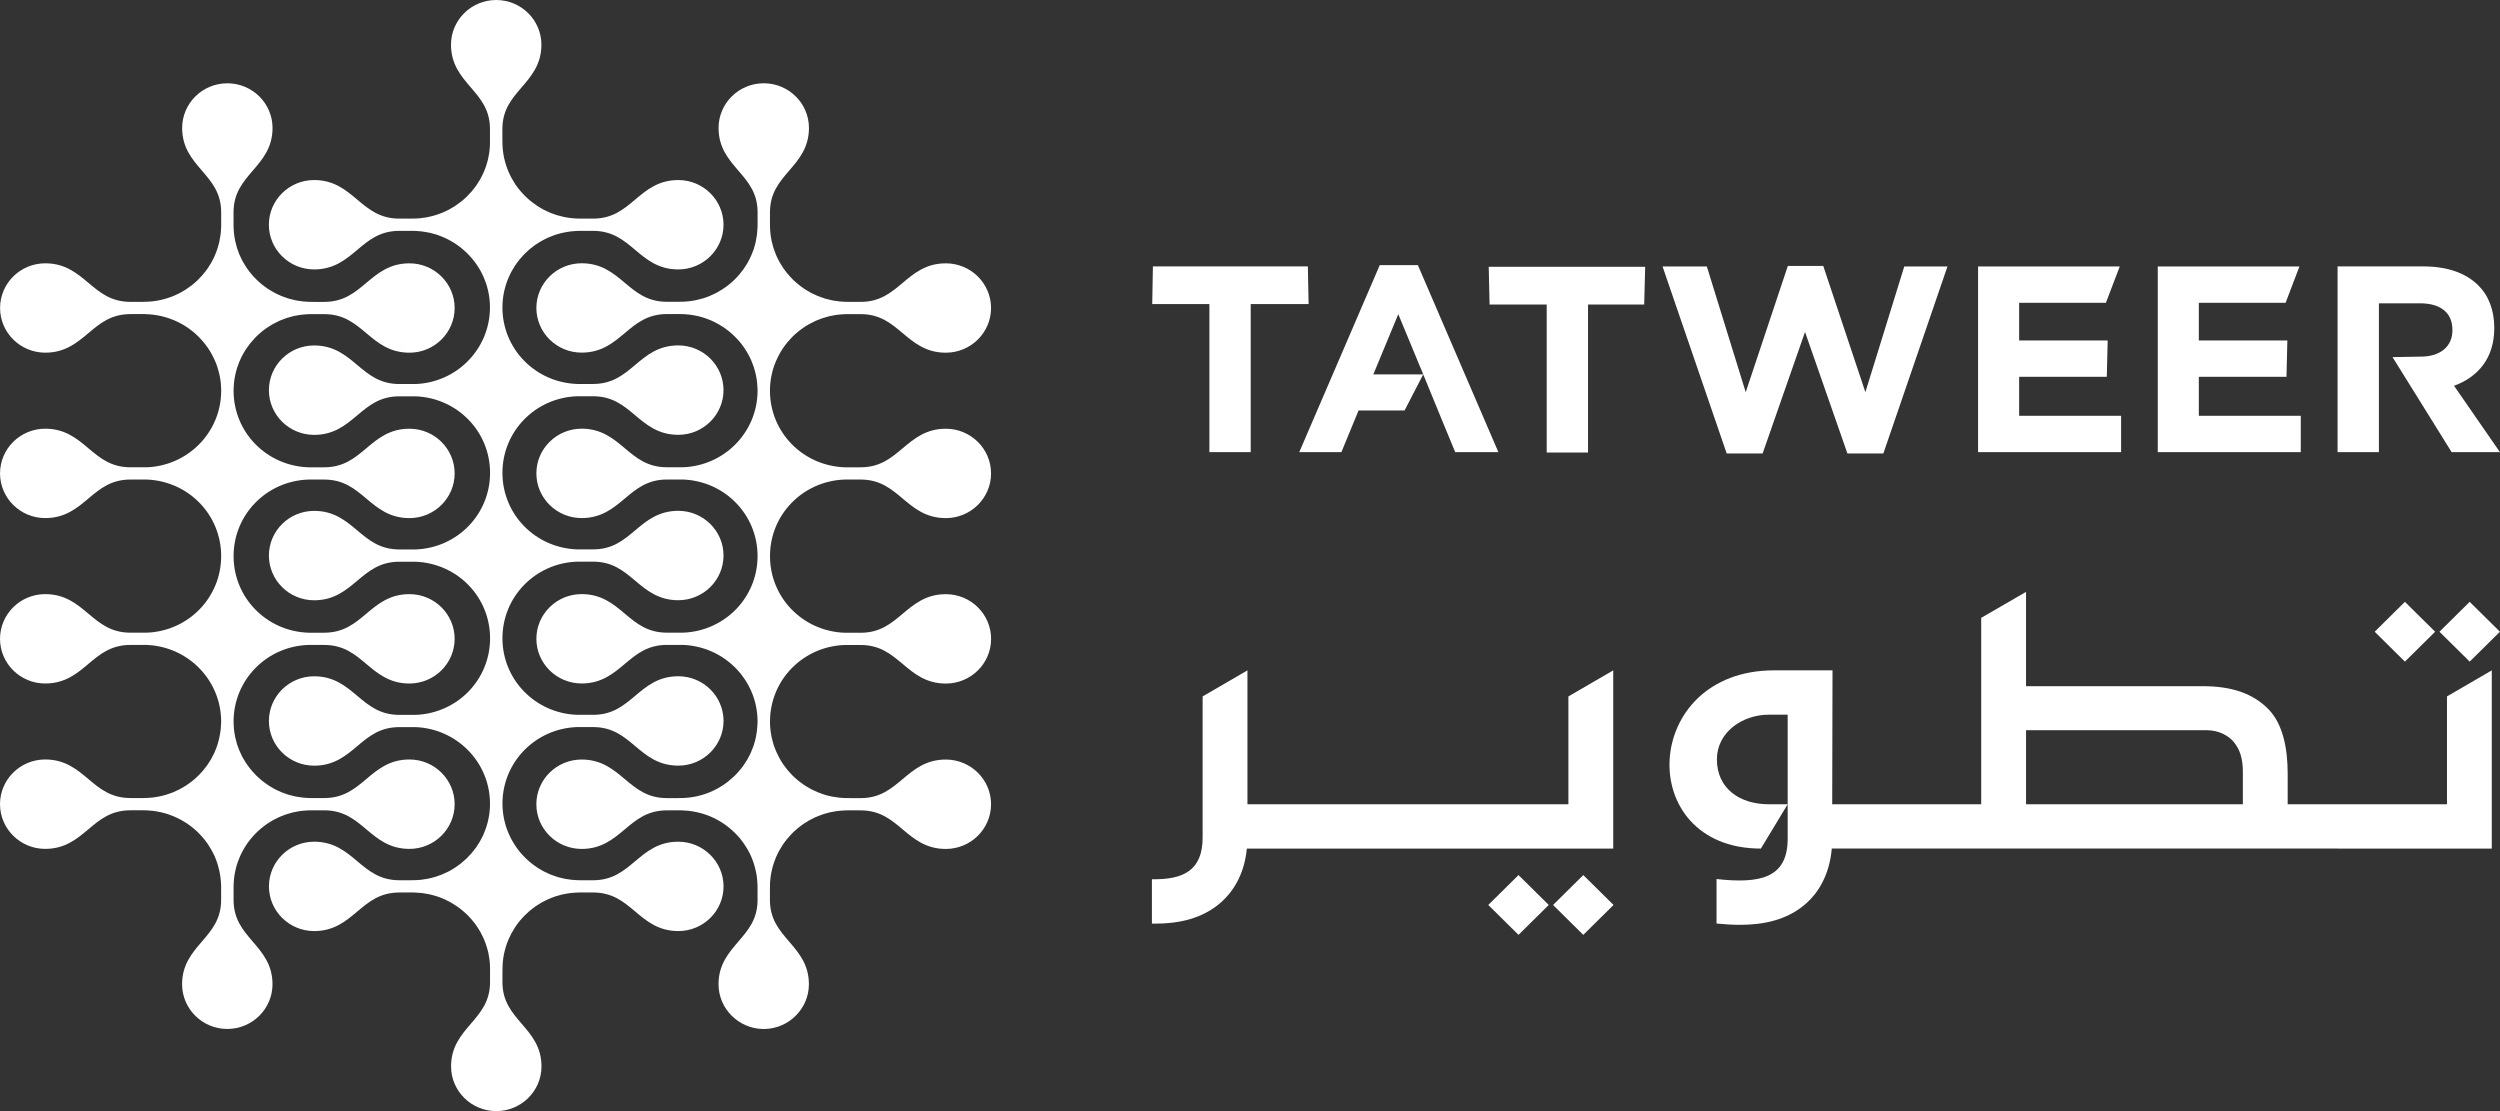 <svg width="180" height="80" viewBox="0 0 180 80" fill="none" xmlns="http://www.w3.org/2000/svg">
<rect x="0" y="0" width="180" height="80" fill="#333333" stroke="none"/>
<path d="M16.817 64.792V64.069H16.818V63.859C16.818 63.689 16.828 63.513 16.846 63.323L16.847 63.292C16.864 63.125 16.889 62.959 16.922 62.803L16.933 62.756C16.963 62.596 17.002 62.44 17.047 62.285L17.062 62.241C17.106 62.103 17.161 61.952 17.237 61.768L17.244 61.743C17.308 61.592 17.377 61.447 17.456 61.301L17.472 61.267C17.54 61.141 17.619 61.008 17.718 60.858L17.745 60.816C17.817 60.705 17.904 60.586 18.012 60.45L18.057 60.398C18.165 60.265 18.259 60.157 18.366 60.051L18.406 60.006C18.5 59.909 18.605 59.815 18.736 59.7L18.791 59.652C18.885 59.571 18.989 59.494 19.09 59.418L19.211 59.331C19.324 59.252 19.445 59.178 19.561 59.109L19.666 59.049C19.778 58.985 19.898 58.926 20.017 58.87L20.141 58.813C20.256 58.763 20.375 58.717 20.494 58.673L20.642 58.621C20.76 58.585 20.877 58.55 20.989 58.521L21.06 58.503C21.096 58.493 21.132 58.484 21.178 58.476C21.285 58.452 21.393 58.431 21.496 58.415L21.59 58.401C21.633 58.395 21.676 58.388 21.72 58.383C21.826 58.372 21.93 58.362 22.031 58.357L22.11 58.352C22.179 58.347 22.246 58.343 22.309 58.342H23.337C24.745 58.342 25.538 59.008 26.377 59.714C27.199 60.405 28.049 61.12 29.48 61.12C31.274 61.12 32.734 59.676 32.734 57.901C32.734 56.126 31.274 54.683 29.48 54.683C28.049 54.683 27.199 55.397 26.377 56.089C25.538 56.794 24.745 57.46 23.337 57.46H22.394C22.247 57.46 22.091 57.453 21.887 57.435L21.807 57.428C21.656 57.412 21.502 57.389 21.356 57.361L21.258 57.343C21.117 57.314 20.979 57.279 20.846 57.241L20.732 57.208C20.603 57.167 20.479 57.122 20.355 57.075L20.221 57.022C20.107 56.974 19.997 56.921 19.886 56.866C19.886 56.866 19.774 56.811 19.737 56.791C19.642 56.739 19.551 56.684 19.44 56.615C19.386 56.583 19.335 56.552 19.28 56.514C19.197 56.458 19.111 56.399 19.03 56.334L18.961 56.282C18.926 56.256 18.89 56.23 18.856 56.2C18.782 56.138 18.708 56.075 18.639 56.013L18.453 55.84C18.393 55.783 18.34 55.723 18.282 55.656C18.218 55.589 18.157 55.523 18.096 55.449C18.057 55.406 18.021 55.358 17.986 55.312L17.895 55.19C17.855 55.137 17.815 55.083 17.78 55.035C17.744 54.977 17.706 54.919 17.67 54.866L17.641 54.824C17.591 54.742 17.541 54.661 17.493 54.575C17.472 54.538 17.453 54.5 17.433 54.463L17.415 54.427C17.36 54.319 17.309 54.213 17.263 54.102L17.207 53.964C17.157 53.841 17.11 53.717 17.072 53.605L17.04 53.478C16.998 53.343 16.963 53.205 16.935 53.081L16.919 52.978C16.888 52.83 16.864 52.682 16.848 52.536L16.843 52.46C16.826 52.278 16.818 52.112 16.818 51.95C16.818 48.967 19.18 46.543 22.187 46.436H23.337C24.745 46.436 25.538 47.102 26.377 47.807C27.199 48.498 28.049 49.213 29.48 49.213C31.274 49.213 32.734 47.769 32.734 45.995C32.734 44.221 31.274 42.778 29.48 42.778C28.049 42.778 27.199 43.492 26.377 44.184C25.538 44.889 24.745 45.555 23.337 45.555H22.194C19.18 45.447 16.818 43.026 16.818 40.041C16.818 37.057 19.18 34.636 22.187 34.528H23.337C24.745 34.528 25.538 35.194 26.377 35.899C27.199 36.591 28.049 37.304 29.48 37.304C31.274 37.304 32.734 35.86 32.734 34.086C32.734 32.312 31.274 30.868 29.48 30.868C28.049 30.868 27.199 31.583 26.376 32.275C25.537 32.98 24.744 33.646 23.336 33.646H22.194C19.18 33.538 16.818 31.115 16.818 28.132C16.818 27.97 16.826 27.801 16.845 27.609L16.847 27.559C16.864 27.399 16.889 27.238 16.924 27.073L16.933 27.025C16.963 26.872 17.002 26.718 17.052 26.551L17.062 26.511C17.112 26.359 17.168 26.206 17.227 26.061L17.25 26.009C17.311 25.854 17.386 25.706 17.447 25.586L17.474 25.539C17.55 25.393 17.64 25.251 17.716 25.134L17.744 25.093C17.829 24.967 17.919 24.843 18.019 24.718L18.057 24.672C18.155 24.551 18.257 24.436 18.362 24.327L18.407 24.281C18.511 24.171 18.631 24.064 18.738 23.973L18.792 23.926C18.912 23.821 19.048 23.722 19.144 23.655L19.209 23.607C19.322 23.529 19.443 23.455 19.571 23.378L19.659 23.328C19.776 23.262 19.901 23.202 20.031 23.14L20.135 23.089C20.256 23.037 20.38 22.989 20.509 22.944L20.636 22.898C20.76 22.858 20.879 22.824 21.001 22.794L21.061 22.778C21.095 22.769 21.13 22.76 21.169 22.752C21.284 22.727 21.399 22.706 21.515 22.688C21.583 22.677 21.652 22.668 21.719 22.658C21.826 22.645 21.937 22.637 22.049 22.63C22.133 22.624 22.216 22.618 22.301 22.617H23.337C24.745 22.617 25.538 23.284 26.377 23.989C27.199 24.68 28.049 25.394 29.48 25.394C31.274 25.394 32.734 23.951 32.734 22.177C32.734 20.403 31.274 18.96 29.48 18.96C28.049 18.96 27.199 19.675 26.377 20.365C25.538 21.07 24.745 21.737 23.337 21.737H22.606V21.733H22.393C22.229 21.733 22.064 21.725 21.872 21.708L21.811 21.703C21.655 21.687 21.497 21.663 21.349 21.636L21.262 21.618C21.134 21.593 21.003 21.56 20.833 21.511L20.732 21.482C20.601 21.441 20.473 21.396 20.348 21.345L20.218 21.293C20.101 21.246 19.989 21.19 19.881 21.138L19.732 21.06C19.643 21.015 19.56 20.963 19.479 20.912L19.43 20.881C19.373 20.851 19.325 20.821 19.279 20.79C19.192 20.73 19.103 20.665 19.021 20.604L18.941 20.543C18.91 20.52 18.878 20.497 18.851 20.474C18.788 20.421 18.723 20.364 18.659 20.307L18.631 20.283C18.571 20.227 18.512 20.173 18.451 20.113C18.408 20.073 18.37 20.032 18.333 19.991L18.272 19.927C18.211 19.862 18.151 19.794 18.093 19.727C18.062 19.689 18.032 19.649 18.001 19.611L17.947 19.541C17.885 19.465 17.829 19.386 17.775 19.306C17.752 19.273 17.662 19.131 17.662 19.131C17.603 19.04 17.546 18.948 17.492 18.85C17.471 18.814 17.454 18.778 17.436 18.743L17.411 18.694C17.358 18.589 17.306 18.481 17.26 18.376L17.202 18.236C17.156 18.116 17.11 17.995 17.072 17.873L17.035 17.745C16.995 17.614 16.961 17.48 16.934 17.352L16.915 17.243C16.883 17.089 16.86 16.942 16.849 16.809L16.841 16.722C16.824 16.542 16.816 16.378 16.816 16.223L16.815 15.289C16.815 13.898 17.488 13.115 18.201 12.284C18.9 11.471 19.623 10.629 19.623 9.214C19.623 7.44 18.163 5.997 16.367 5.997C14.573 5.997 13.115 7.44 13.115 9.214C13.115 10.629 13.837 11.471 14.538 12.284C15.251 13.114 15.925 13.898 15.925 15.288V16.294L15.91 16.575L15.904 16.659C15.897 16.733 15.892 16.808 15.883 16.887C15.875 16.955 15.863 17.023 15.845 17.104C15.829 17.212 15.81 17.321 15.788 17.427C15.776 17.485 15.76 17.541 15.739 17.609L15.725 17.661C15.701 17.756 15.676 17.849 15.641 17.948C15.63 17.985 15.617 18.017 15.604 18.052L15.548 18.2C15.516 18.282 15.485 18.364 15.449 18.443L15.394 18.563L15.345 18.657C15.299 18.746 15.254 18.833 15.21 18.912L15.144 19.019C15.076 19.138 15 19.255 14.926 19.362L14.872 19.435L14.805 19.521C14.737 19.61 14.67 19.697 14.597 19.781L14.55 19.837C14.451 19.949 14.347 20.058 14.239 20.161L14.192 20.206C14.08 20.313 13.965 20.412 13.839 20.512L13.807 20.54C13.68 20.635 13.55 20.731 13.418 20.817L13.378 20.842C13.218 20.946 13.089 21.022 12.966 21.085L12.93 21.103C12.761 21.19 12.618 21.255 12.488 21.309L12.448 21.324C12.282 21.392 12.129 21.446 11.979 21.49L11.949 21.499C11.784 21.547 11.619 21.59 11.461 21.621L11.424 21.628C11.249 21.663 11.083 21.687 10.919 21.702L10.878 21.705C10.695 21.723 10.516 21.731 10.346 21.731L10.133 21.735H9.402C7.995 21.735 7.204 21.069 6.364 20.364C5.541 19.673 4.69 18.958 3.258 18.958C1.464 18.958 0.005 20.401 0.005 22.175C0.005 23.949 1.465 25.392 3.258 25.392C4.69 25.392 5.541 24.677 6.364 23.986C7.203 23.28 7.995 22.615 9.402 22.615H10.435C10.504 22.617 10.578 22.622 10.651 22.626L10.711 22.629C10.811 22.635 10.913 22.643 11.018 22.657C11.097 22.666 11.165 22.676 11.257 22.691C11.357 22.708 11.459 22.725 11.559 22.748C11.613 22.758 11.663 22.771 11.714 22.785L11.783 22.802C11.88 22.829 11.976 22.855 12.075 22.889C12.15 22.912 12.225 22.939 12.295 22.965C12.389 23 12.481 23.034 12.57 23.073C12.619 23.095 12.666 23.117 12.715 23.14L12.79 23.175C12.867 23.21 12.939 23.249 13.011 23.287L13.039 23.302L13.248 23.421L13.287 23.447C13.355 23.49 13.425 23.534 13.49 23.577C13.528 23.602 13.565 23.63 13.602 23.657L13.685 23.717C13.761 23.773 13.836 23.832 13.903 23.885L14.092 24.051C14.159 24.111 14.225 24.174 14.287 24.235C14.345 24.295 14.404 24.355 14.463 24.42L14.485 24.443C14.538 24.5 14.59 24.555 14.641 24.618C14.694 24.683 14.745 24.75 14.802 24.825C14.858 24.895 14.908 24.962 14.952 25.024C15.001 25.1 15.05 25.176 15.097 25.248C15.142 25.323 15.186 25.395 15.23 25.473C15.272 25.547 15.313 25.626 15.353 25.711C15.391 25.785 15.429 25.861 15.465 25.945C15.501 26.025 15.535 26.109 15.565 26.183L15.602 26.286C15.619 26.332 15.636 26.38 15.653 26.434C15.675 26.497 15.692 26.562 15.709 26.627L15.728 26.697C15.753 26.781 15.773 26.862 15.793 26.948C15.806 27 15.816 27.051 15.825 27.104C15.833 27.145 15.84 27.185 15.846 27.212C15.853 27.258 15.888 27.468 15.888 27.468C15.888 27.468 15.905 27.69 15.91 27.752L15.925 28.049V28.21C15.883 31.15 13.524 33.537 10.562 33.645H9.4C7.993 33.645 7.201 32.979 6.362 32.273C5.539 31.582 4.688 30.866 3.255 30.866C1.46 30.866 0.002 32.31 0.002 34.084C0.002 35.858 1.462 37.302 3.255 37.302C4.687 37.302 5.538 36.588 6.361 35.896C7.199 35.192 7.992 34.526 9.399 34.526H10.55C13.563 34.634 15.924 37.055 15.924 40.039C15.924 43.02 13.564 45.443 10.56 45.553H9.398C7.991 45.553 7.199 44.888 6.36 44.183C5.537 43.491 4.685 42.777 3.254 42.777C1.459 42.777 0.001 44.22 0.001 45.994C0.001 47.768 1.46 49.212 3.254 49.212C4.685 49.212 5.537 48.497 6.36 47.805C7.198 47.101 7.991 46.435 9.398 46.435H10.549C13.511 46.543 15.872 48.927 15.922 51.858V52.03L15.907 52.291L15.901 52.381C15.894 52.46 15.889 52.54 15.879 52.62C15.873 52.682 15.861 52.742 15.845 52.824C15.829 52.936 15.807 53.047 15.781 53.162C15.769 53.216 15.757 53.268 15.737 53.333C15.709 53.448 15.678 53.565 15.641 53.673L15.59 53.816L15.557 53.899C15.521 53.992 15.485 54.085 15.448 54.169L15.387 54.292C15.329 54.415 15.266 54.533 15.205 54.644L15.145 54.744C15.074 54.866 14.997 54.982 14.923 55.09L14.841 55.199C14.759 55.305 14.681 55.408 14.597 55.505L14.54 55.568C14.449 55.673 14.347 55.782 14.238 55.886L14.183 55.937C14.066 56.049 13.954 56.147 13.835 56.238L13.796 56.271C13.672 56.367 13.543 56.46 13.413 56.546L13.374 56.572C13.24 56.656 13.103 56.737 12.966 56.81L12.919 56.832C12.773 56.907 12.63 56.974 12.478 57.038L12.445 57.053C12.29 57.112 12.136 57.167 11.982 57.215L11.935 57.228C11.773 57.276 11.618 57.315 11.46 57.346L11.41 57.355C11.249 57.387 11.088 57.411 10.922 57.428L10.863 57.432C10.669 57.451 10.497 57.459 10.339 57.459H9.396C7.99 57.459 7.198 56.794 6.359 56.089C5.536 55.397 4.684 54.682 3.253 54.682C1.458 54.682 0 56.126 0 57.9C0 59.675 1.459 61.119 3.253 61.119C4.684 61.119 5.536 60.403 6.359 59.712C7.197 59.006 7.99 58.341 9.396 58.341H10.422C10.48 58.342 10.539 58.346 10.599 58.349L10.719 58.356C10.812 58.362 10.912 58.37 11.002 58.38C11.061 58.387 11.117 58.396 11.176 58.405L11.259 58.418L11.359 58.437C11.419 58.447 11.48 58.459 11.546 58.474C11.632 58.49 11.711 58.512 11.791 58.533L11.873 58.556C11.937 58.573 12 58.59 12.058 58.609C12.141 58.636 12.222 58.666 12.307 58.698C12.392 58.729 12.476 58.763 12.559 58.799C12.638 58.833 12.714 58.868 12.796 58.909C12.876 58.945 12.954 58.985 13.032 59.028C13.106 59.069 13.181 59.114 13.253 59.158L13.289 59.18C13.353 59.219 13.418 59.258 13.481 59.301C13.54 59.34 13.595 59.38 13.653 59.424L13.694 59.454C13.762 59.502 13.83 59.554 13.895 59.61C13.965 59.667 14.03 59.725 14.094 59.782L14.131 59.816C14.182 59.863 14.234 59.909 14.283 59.959C14.343 60.02 14.406 60.085 14.468 60.153C14.525 60.214 14.582 60.276 14.633 60.339C14.69 60.408 14.747 60.479 14.803 60.552C14.854 60.618 14.904 60.684 14.949 60.751C14.989 60.81 15.026 60.871 15.064 60.932L15.097 60.985C15.141 61.054 15.183 61.121 15.225 61.2C15.269 61.276 15.312 61.355 15.353 61.442C15.391 61.517 15.427 61.59 15.46 61.661C15.497 61.746 15.531 61.836 15.563 61.92L15.595 62.007C15.611 62.053 15.63 62.1 15.648 62.16C15.678 62.246 15.703 62.334 15.726 62.437C15.749 62.512 15.769 62.587 15.787 62.676C15.803 62.737 15.813 62.798 15.824 62.86L15.842 62.96C15.855 63.039 15.868 63.119 15.878 63.199C15.888 63.272 15.893 63.346 15.899 63.419L15.906 63.492L15.921 63.766V64.791C15.921 66.182 15.247 66.966 14.534 67.795C13.834 68.609 13.111 69.45 13.111 70.865C13.111 72.64 14.571 74.085 16.364 74.085C18.159 74.085 19.62 72.641 19.62 70.865C19.62 69.45 18.897 68.609 18.198 67.795C17.49 66.967 16.817 66.183 16.817 64.792Z" fill="white"/>
<path d="M60.809 34.527H61.957C63.362 34.527 64.154 35.192 64.993 35.897C65.816 36.589 66.667 37.304 68.1 37.304C69.895 37.304 71.356 35.861 71.356 34.087C71.356 32.312 69.895 30.869 68.1 30.869C66.667 30.869 65.817 31.584 64.993 32.276C64.154 32.981 63.362 33.646 61.957 33.646H60.814C57.799 33.538 55.437 31.116 55.437 28.132C55.437 27.933 55.445 27.766 55.46 27.617L55.468 27.561C55.483 27.381 55.514 27.21 55.538 27.08L55.551 27.029C55.583 26.862 55.623 26.701 55.668 26.555L55.683 26.513C55.724 26.378 55.775 26.234 55.849 26.051L55.862 26.018C55.921 25.879 55.99 25.734 56.078 25.567L56.088 25.546C56.163 25.407 56.248 25.267 56.341 25.125L56.359 25.097C56.45 24.959 56.546 24.83 56.646 24.706L56.667 24.676C56.765 24.556 56.868 24.442 56.985 24.321L57.019 24.284C57.119 24.181 57.231 24.077 57.352 23.975L57.409 23.927C57.528 23.824 57.642 23.737 57.763 23.655L57.829 23.607C57.945 23.524 58.066 23.45 58.185 23.38L58.279 23.327C58.395 23.26 58.519 23.2 58.647 23.14L58.754 23.088C58.874 23.036 58.999 22.99 59.119 22.945L59.264 22.896C59.378 22.857 59.498 22.825 59.616 22.794L59.69 22.775C59.721 22.767 59.752 22.759 59.786 22.752C59.902 22.727 60.017 22.706 60.128 22.688L60.337 22.657C60.444 22.644 60.552 22.637 60.667 22.629C60.751 22.623 60.837 22.617 60.921 22.616H61.957C63.362 22.616 64.154 23.282 64.993 23.987C65.816 24.678 66.667 25.394 68.1 25.394C69.895 25.394 71.356 23.951 71.356 22.177C71.356 20.403 69.895 18.96 68.1 18.96C66.667 18.96 65.817 19.675 64.994 20.366C64.156 21.07 63.364 21.736 61.958 21.736H61.223V21.733H61.01C60.85 21.733 60.681 21.724 60.494 21.707L60.433 21.702C60.276 21.686 60.12 21.662 59.97 21.635L59.881 21.618C59.752 21.592 59.615 21.557 59.455 21.51L59.354 21.483C59.224 21.442 59.099 21.396 58.971 21.345L58.842 21.294C58.725 21.247 58.613 21.194 58.505 21.139L58.356 21.062C58.279 21.022 58.204 20.976 58.129 20.931L57.902 20.791C57.816 20.731 57.728 20.668 57.647 20.607L57.608 20.577C57.564 20.543 57.52 20.508 57.47 20.466C57.41 20.42 57.353 20.369 57.293 20.317L57.189 20.222C57.151 20.188 57.112 20.154 57.075 20.115C57.024 20.066 56.978 20.014 56.932 19.964L56.883 19.911C56.827 19.852 56.77 19.793 56.717 19.724C56.687 19.689 56.566 19.533 56.566 19.533C56.508 19.456 56.449 19.38 56.394 19.301C56.363 19.257 56.337 19.211 56.309 19.167L56.291 19.138C56.228 19.04 56.169 18.943 56.119 18.857L56.039 18.693C55.978 18.586 55.927 18.473 55.884 18.372L55.832 18.241C55.783 18.117 55.734 17.99 55.694 17.867L55.664 17.761C55.624 17.62 55.586 17.478 55.556 17.35L55.541 17.253C55.507 17.09 55.484 16.941 55.47 16.791L55.463 16.731C55.447 16.575 55.44 16.407 55.44 16.221L55.438 16.011V15.287C55.438 13.896 56.111 13.113 56.823 12.283C57.523 11.469 58.245 10.627 58.245 9.212C58.245 7.438 56.784 5.995 54.99 5.995C53.196 5.995 51.736 7.438 51.736 9.212C51.736 10.628 52.46 11.469 53.159 12.283C53.873 13.112 54.547 13.896 54.547 15.286V16.298L54.544 16.335C54.54 16.409 54.537 16.481 54.528 16.568C54.524 16.674 54.516 16.782 54.502 16.89C54.494 16.953 54.484 17.015 54.468 17.095C54.455 17.206 54.432 17.323 54.409 17.429L54.367 17.595C54.336 17.717 54.302 17.833 54.266 17.944L54.215 18.083C54.168 18.206 54.121 18.328 54.067 18.445L54.013 18.56C53.956 18.684 53.891 18.806 53.832 18.914L53.775 19.004C53.699 19.128 53.623 19.251 53.545 19.363L53.495 19.43C53.406 19.551 53.316 19.668 53.22 19.778L53.17 19.832C53.063 19.958 52.961 20.065 52.853 20.164L52.816 20.199C52.702 20.308 52.582 20.41 52.457 20.511L52.43 20.534C52.316 20.622 52.181 20.724 52.028 20.818L52 20.838C51.872 20.922 51.733 21.004 51.589 21.081L51.553 21.099C51.418 21.169 51.27 21.238 51.107 21.306L51.073 21.32C50.913 21.385 50.756 21.441 50.601 21.486L50.57 21.495C50.399 21.544 50.238 21.585 50.085 21.617L50.041 21.624C49.875 21.657 49.706 21.682 49.541 21.698L49.502 21.701C49.312 21.719 49.138 21.727 48.969 21.727L48.757 21.73H48.024C46.617 21.73 45.823 21.064 44.983 20.36C44.16 19.669 43.309 18.955 41.878 18.955C40.082 18.955 38.619 20.398 38.619 22.172C38.619 23.946 40.081 25.389 41.878 25.389C43.309 25.389 44.159 24.674 44.983 23.984C45.823 23.279 46.616 22.612 48.024 22.612H49.055C49.127 22.613 49.197 22.619 49.267 22.622L49.33 22.625C49.433 22.631 49.533 22.639 49.636 22.653C49.717 22.663 49.798 22.674 49.876 22.687C49.975 22.704 50.074 22.722 50.178 22.744C50.24 22.755 50.301 22.771 50.358 22.787L50.403 22.798C50.501 22.825 50.596 22.851 50.697 22.884C50.754 22.902 50.809 22.922 50.864 22.942L50.924 22.964C51.013 22.998 51.102 23.032 51.182 23.065C51.182 23.065 51.366 23.15 51.407 23.17C51.492 23.211 51.58 23.256 51.655 23.295L51.704 23.324C51.757 23.355 51.812 23.387 51.874 23.427C51.932 23.459 51.986 23.494 52.041 23.531L52.111 23.576C52.166 23.611 52.215 23.648 52.267 23.686L52.307 23.717C52.38 23.771 52.455 23.828 52.524 23.883C52.586 23.934 52.648 23.988 52.716 24.052C52.783 24.109 52.844 24.167 52.912 24.236C52.964 24.284 53.007 24.332 53.052 24.381L53.087 24.42C53.148 24.482 53.206 24.544 53.259 24.609C53.293 24.65 53.326 24.693 53.359 24.736L53.465 24.875C53.502 24.923 53.538 24.971 53.572 25.022C53.623 25.097 53.672 25.172 53.718 25.248L53.777 25.344C53.801 25.384 53.827 25.424 53.849 25.465C53.883 25.524 53.914 25.585 53.947 25.648L53.977 25.705C54.011 25.783 54.047 25.86 54.081 25.928C54.117 26.015 54.151 26.104 54.19 26.208C54.221 26.278 54.247 26.349 54.271 26.423C54.301 26.513 54.327 26.605 54.351 26.704L54.361 26.737C54.379 26.801 54.397 26.866 54.41 26.934C54.432 27.033 54.452 27.133 54.468 27.22L54.484 27.33C54.491 27.375 54.498 27.42 54.503 27.468C54.515 27.566 54.524 27.663 54.527 27.768C54.527 27.768 54.541 27.973 54.545 28.038V28.216C54.496 31.151 52.136 33.536 49.18 33.643H48.024C46.617 33.643 45.823 32.977 44.983 32.272C44.16 31.58 43.309 30.865 41.878 30.865C40.082 30.865 38.619 32.309 38.619 34.083C38.619 35.857 40.081 37.301 41.878 37.301C43.309 37.301 44.159 36.587 44.983 35.896C45.823 35.191 46.616 34.525 48.024 34.525H49.172C52.186 34.633 54.545 37.054 54.545 40.038C54.545 43.02 52.185 45.442 49.18 45.552H48.024C46.617 45.552 45.823 44.886 44.983 44.181C44.16 43.489 43.309 42.775 41.878 42.775C40.082 42.775 38.619 44.218 38.619 45.992C38.619 47.766 40.081 49.21 41.878 49.21C43.309 49.21 44.159 48.495 44.983 47.803C45.823 47.098 46.616 46.433 48.024 46.433H49.171C52.135 46.541 54.495 48.924 54.544 51.856V52.027L54.542 52.062C54.538 52.138 54.535 52.211 54.525 52.299C54.521 52.404 54.513 52.511 54.499 52.621C54.492 52.686 54.481 52.747 54.466 52.827C54.453 52.94 54.43 53.052 54.406 53.16C54.399 53.196 54.365 53.329 54.365 53.329C54.334 53.448 54.3 53.566 54.263 53.677L54.212 53.816C54.166 53.94 54.118 54.059 54.064 54.178L54.013 54.291C53.952 54.416 53.891 54.536 53.828 54.648L53.773 54.74C53.697 54.864 53.622 54.982 53.539 55.098L53.493 55.165C53.405 55.282 53.316 55.398 53.214 55.512L53.166 55.569C53.069 55.682 52.965 55.791 52.858 55.89L52.809 55.936C52.677 56.059 52.566 56.154 52.453 56.242L52.419 56.272C52.283 56.379 52.159 56.468 52.024 56.553L52 56.57C51.87 56.654 51.729 56.737 51.598 56.809L51.546 56.832C51.398 56.912 51.247 56.981 51.106 57.039L51.066 57.054C50.916 57.117 50.758 57.172 50.602 57.219L50.566 57.229C50.423 57.273 50.263 57.313 50.089 57.35L50.041 57.358C49.879 57.39 49.715 57.414 49.541 57.432L49.5 57.435C49.325 57.452 49.151 57.461 48.967 57.461L48.755 57.464H48.022C46.615 57.464 45.821 56.797 44.981 56.092C44.158 55.401 43.307 54.686 41.876 54.686C40.08 54.686 38.617 56.13 38.617 57.904C38.617 59.679 40.079 61.123 41.876 61.123C43.307 61.123 44.157 60.408 44.981 59.717C45.821 59.012 46.614 58.345 48.022 58.345H49.045C49.103 58.346 49.163 58.35 49.221 58.354L49.341 58.36C49.44 58.367 49.536 58.375 49.627 58.384C49.691 58.392 49.755 58.402 49.82 58.412L49.881 58.421L49.967 58.437C50.033 58.448 50.098 58.461 50.168 58.476C50.245 58.492 50.315 58.51 50.411 58.536L50.47 58.551C50.541 58.571 50.612 58.59 50.685 58.614C50.759 58.639 50.835 58.665 50.92 58.695L50.983 58.721C51.049 58.746 51.118 58.773 51.183 58.8L51.406 58.9C51.406 58.9 51.607 59.003 51.654 59.029C51.712 59.061 51.871 59.156 51.871 59.156C51.871 59.156 52.041 59.262 52.106 59.305C52.17 59.347 52.229 59.392 52.312 59.454C52.382 59.505 52.453 59.557 52.518 59.612C52.579 59.663 52.639 59.716 52.716 59.784C52.781 59.842 52.843 59.899 52.91 59.966C52.961 60.013 53.006 60.064 53.052 60.113C53.052 60.113 53.226 60.303 53.257 60.338C53.313 60.408 53.369 60.48 53.427 60.557C53.478 60.621 53.525 60.684 53.572 60.755C53.624 60.829 53.673 60.904 53.718 60.983L53.778 61.08C53.802 61.119 53.827 61.158 53.848 61.194C53.878 61.247 53.906 61.302 53.934 61.358L53.976 61.435C54.01 61.514 54.047 61.591 54.08 61.659C54.101 61.709 54.189 61.932 54.189 61.932C54.218 62.004 54.245 62.081 54.269 62.153C54.299 62.244 54.324 62.336 54.349 62.433L54.359 62.471C54.377 62.536 54.395 62.598 54.408 62.666C54.43 62.764 54.45 62.864 54.466 62.953L54.482 63.057C54.489 63.103 54.495 63.15 54.502 63.2C54.514 63.296 54.522 63.395 54.526 63.499C54.526 63.499 54.541 63.708 54.544 63.768V64.793C54.544 66.184 53.87 66.968 53.157 67.798C52.458 68.611 51.734 69.452 51.734 70.868C51.734 72.618 53.173 74.062 54.944 74.088H55.032H55.033C56.802 74.063 58.241 72.618 58.241 70.868C58.241 69.452 57.519 68.611 56.82 67.798C56.108 66.968 55.434 66.184 55.434 64.793V64.07H55.436V63.86C55.436 63.664 55.444 63.492 55.459 63.347L55.467 63.291C55.479 63.148 55.502 62.992 55.538 62.81L55.551 62.759C55.583 62.591 55.623 62.431 55.67 62.283L55.683 62.243C55.724 62.109 55.777 61.961 55.851 61.777L55.861 61.748C55.914 61.625 55.986 61.465 56.07 61.31L56.09 61.273C56.166 61.132 56.251 60.995 56.333 60.865L56.36 60.825C56.452 60.687 56.544 60.563 56.637 60.447L56.677 60.4C56.76 60.296 56.856 60.188 56.982 60.057L57.026 60.01C57.129 59.904 57.238 59.804 57.353 59.708L57.414 59.654C57.522 59.562 57.633 59.475 57.752 59.392L57.834 59.334C57.946 59.256 58.063 59.184 58.18 59.115L58.283 59.054C58.395 58.99 58.513 58.931 58.632 58.876L58.764 58.816C58.874 58.767 58.99 58.723 59.117 58.679C59.168 58.659 59.218 58.64 59.266 58.624C59.374 58.589 59.49 58.556 59.606 58.526L59.644 58.517C59.695 58.504 59.745 58.492 59.795 58.48C59.901 58.456 60.008 58.436 60.114 58.422L60.15 58.416C60.213 58.405 60.274 58.394 60.341 58.388C60.441 58.376 60.545 58.367 60.651 58.361L60.719 58.357C60.789 58.353 60.86 58.347 60.929 58.346H61.957C63.362 58.346 64.154 59.012 64.993 59.717C65.816 60.408 66.667 61.124 68.1 61.124C69.895 61.124 71.356 59.68 71.356 57.905C71.356 56.13 69.895 54.687 68.1 54.687C66.667 54.687 65.817 55.403 64.993 56.094C64.154 56.798 63.362 57.465 61.957 57.465H61.222V57.462H61.009C60.835 57.462 60.662 57.453 60.493 57.437L60.434 57.432C60.287 57.417 60.139 57.395 59.965 57.364L59.881 57.348C59.735 57.32 59.593 57.283 59.45 57.242L59.355 57.216C59.226 57.174 59.095 57.127 58.964 57.074L58.846 57.029C58.725 56.978 58.61 56.921 58.496 56.867L58.36 56.798C58.256 56.743 58.156 56.682 58.055 56.619L58.029 56.602C57.987 56.577 57.947 56.551 57.901 56.52C57.811 56.461 57.725 56.4 57.639 56.334C57.581 56.291 57.528 56.249 57.474 56.206C57.434 56.173 57.254 56.017 57.254 56.017L57.186 55.955C57.148 55.919 57.109 55.885 57.074 55.849C57.031 55.806 56.99 55.762 56.95 55.717L56.896 55.657C56.833 55.592 56.774 55.528 56.717 55.457C56.677 55.409 56.637 55.357 56.598 55.305L56.577 55.277C56.515 55.198 56.453 55.118 56.394 55.033C56.375 55.005 56.289 54.872 56.289 54.872L56.255 54.815C56.207 54.738 56.16 54.661 56.122 54.592L56.039 54.426C55.979 54.317 55.929 54.211 55.884 54.105L55.811 53.923C55.77 53.815 55.728 53.705 55.694 53.604L55.664 53.491C55.624 53.351 55.586 53.211 55.556 53.082L55.541 52.983C55.507 52.821 55.484 52.672 55.47 52.523L55.463 52.463C55.447 52.308 55.44 52.141 55.44 51.954C55.44 48.969 57.803 46.547 60.812 46.439H61.961C63.366 46.439 64.158 47.105 64.996 47.809C65.819 48.5 66.67 49.216 68.103 49.216C69.899 49.216 71.359 47.772 71.359 45.998C71.359 44.224 69.899 42.781 68.103 42.781C66.67 42.781 65.82 43.497 64.996 44.188C64.158 44.892 63.366 45.559 61.961 45.559H60.817C57.802 45.45 55.44 43.029 55.44 40.044C55.437 37.056 57.8 34.635 60.809 34.527Z" fill="white"/>
<path d="M48.837 60.603C47.404 60.603 46.554 61.317 45.731 62.009C44.892 62.713 44.1 63.379 42.694 63.379H41.964V63.377H41.751C41.586 63.377 41.416 63.369 41.223 63.35L41.17 63.348C41.011 63.33 40.856 63.306 40.709 63.279L40.619 63.261C40.477 63.231 40.331 63.195 40.196 63.159L40.087 63.125C39.957 63.086 39.831 63.039 39.711 62.993L39.58 62.939C39.465 62.891 39.35 62.837 39.242 62.785L39.093 62.707C38.993 62.653 38.892 62.592 38.797 62.534C38.743 62.501 38.688 62.466 38.636 62.431C38.549 62.373 38.466 62.314 38.374 62.243C38.319 62.201 38.263 62.157 38.209 62.114C38.136 62.054 38.065 61.993 38 61.933L37.94 61.877C37.898 61.838 37.856 61.8 37.812 61.756C37.753 61.699 37.696 61.639 37.643 61.581L37.601 61.534C37.55 61.477 37.5 61.422 37.447 61.36C37.404 61.306 37.359 61.251 37.32 61.199L37.272 61.136C37.224 61.074 37.176 61.011 37.133 60.942C37.099 60.892 37.064 60.837 37.029 60.781C36.967 60.687 36.911 60.591 36.856 60.49L36.779 60.346C36.723 60.236 36.669 60.126 36.623 60.013L36.569 59.878C36.517 59.76 36.476 59.638 36.432 59.509L36.402 59.406C36.362 59.266 36.323 59.122 36.294 58.987L36.279 58.898C36.254 58.765 36.225 58.606 36.209 58.436L36.204 58.38C36.189 58.188 36.177 58.028 36.177 57.863C36.177 54.88 38.538 52.458 41.545 52.349H42.697C44.104 52.349 44.896 53.014 45.734 53.719C46.557 54.411 47.408 55.126 48.84 55.126C50.634 55.126 52.095 53.682 52.095 51.908C52.095 50.133 50.634 48.69 48.84 48.69C47.407 48.69 46.557 49.406 45.734 50.097C44.896 50.803 44.104 51.468 42.697 51.468H41.553C38.538 51.36 36.176 48.937 36.176 45.955C36.176 42.97 38.537 40.547 41.544 40.439H42.696C44.103 40.439 44.895 41.105 45.733 41.81C46.556 42.501 47.407 43.216 48.839 43.216C50.633 43.216 52.094 41.772 52.094 39.997C52.094 38.223 50.633 36.779 48.839 36.779C47.406 36.779 46.556 37.495 45.733 38.186C44.895 38.891 44.103 39.556 42.696 39.556H41.551C38.537 39.45 36.175 37.029 36.175 34.043C36.175 31.06 38.536 28.638 41.543 28.53H42.695C44.102 28.53 44.893 29.195 45.732 29.9C46.555 30.592 47.406 31.307 48.838 31.307C50.632 31.307 52.093 29.863 52.093 28.089C52.093 26.314 50.632 24.869 48.838 24.869C47.405 24.869 46.555 25.584 45.732 26.276C44.893 26.981 44.102 27.646 42.695 27.646H41.55C38.536 27.539 36.174 25.116 36.174 22.133C36.174 21.959 36.187 21.783 36.199 21.62L36.207 21.565C36.221 21.41 36.244 21.248 36.279 21.073L36.289 21.032C36.319 20.884 36.359 20.728 36.413 20.547L36.421 20.519C36.47 20.361 36.526 20.206 36.594 20.046L36.602 20.018C36.66 19.882 36.728 19.739 36.803 19.593L36.831 19.548C36.909 19.406 36.988 19.269 37.066 19.148L37.106 19.094C37.181 18.977 37.271 18.855 37.387 18.711L37.41 18.677C37.509 18.56 37.611 18.445 37.719 18.335L37.765 18.285C37.87 18.179 37.978 18.078 38.084 17.985L38.152 17.929C38.262 17.836 38.376 17.75 38.488 17.669L38.572 17.61C38.685 17.53 38.801 17.459 38.92 17.389L39.022 17.33C39.14 17.266 39.256 17.207 39.37 17.152L39.505 17.093C39.617 17.041 39.735 16.998 39.849 16.956C39.903 16.938 39.952 16.919 40.007 16.898C40.107 16.867 40.209 16.838 40.31 16.811L40.337 16.804C40.371 16.796 40.499 16.765 40.533 16.757C40.641 16.732 40.751 16.713 40.869 16.695C40.935 16.683 41.009 16.672 41.078 16.664C41.181 16.652 41.285 16.644 41.389 16.637L41.479 16.632C41.544 16.628 41.609 16.624 41.669 16.622H42.695C44.102 16.622 44.893 17.288 45.732 17.992C46.555 18.684 47.406 19.399 48.838 19.399C50.632 19.399 52.093 17.955 52.093 16.181C52.093 14.406 50.632 12.963 48.838 12.963C47.405 12.963 46.555 13.679 45.732 14.371C44.893 15.076 44.102 15.741 42.695 15.741H41.965V15.739H41.752C41.573 15.739 41.403 15.73 41.224 15.713L41.17 15.71C41.016 15.693 40.864 15.67 40.698 15.637L40.625 15.625C40.48 15.595 40.332 15.559 40.192 15.517L40.091 15.488C39.96 15.447 39.831 15.402 39.702 15.351L39.582 15.304C39.466 15.255 39.349 15.199 39.234 15.141L39.1 15.075C39.017 15.028 38.937 14.98 38.855 14.931L38.797 14.896L38.733 14.855C38.702 14.836 38.671 14.816 38.636 14.792C38.547 14.734 38.464 14.671 38.364 14.595C38.312 14.556 38.261 14.518 38.209 14.476C38.132 14.415 38.06 14.351 37.994 14.293L37.938 14.24C37.896 14.201 37.856 14.164 37.813 14.12C37.763 14.072 37.716 14.022 37.669 13.972L37.633 13.934C37.572 13.869 37.512 13.802 37.452 13.729C37.406 13.676 37.365 13.622 37.312 13.555L37.269 13.498C37.221 13.436 37.173 13.373 37.134 13.316C37.098 13.259 37.061 13.2 37.025 13.144C36.965 13.051 36.909 12.955 36.854 12.853L36.774 12.707C36.717 12.597 36.664 12.487 36.617 12.378L36.563 12.247C36.513 12.122 36.471 12 36.43 11.871L36.397 11.764C36.358 11.627 36.32 11.487 36.29 11.35L36.274 11.262C36.247 11.118 36.221 10.962 36.205 10.803L36.2 10.743C36.185 10.553 36.173 10.394 36.173 10.228L36.171 10.018V9.293C36.171 7.902 36.845 7.118 37.558 6.289C38.258 5.475 38.981 4.635 38.981 3.218C38.981 1.444 37.521 0 35.727 0C33.931 0 32.472 1.443 32.472 3.218C32.472 4.634 33.195 5.474 33.893 6.288C34.605 7.117 35.278 7.901 35.278 9.292V10.319C35.278 10.402 35.274 10.487 35.269 10.566C35.269 10.566 35.246 10.82 35.239 10.891C35.229 10.96 35.22 11.029 35.209 11.097C35.19 11.209 35.171 11.323 35.14 11.455L35.095 11.63C35.065 11.738 35.036 11.845 34.998 11.951L34.947 12.097C34.902 12.219 34.856 12.337 34.807 12.448L34.748 12.572C34.69 12.692 34.63 12.812 34.57 12.917L34.503 13.023C34.433 13.143 34.36 13.258 34.281 13.369L34.222 13.449C34.138 13.567 34.046 13.679 33.96 13.782L33.901 13.846C33.804 13.958 33.701 14.067 33.6 14.166L33.547 14.215C33.432 14.325 33.306 14.43 33.203 14.512L33.156 14.548C33.03 14.646 32.904 14.736 32.772 14.827L32.74 14.849C32.598 14.938 32.458 15.02 32.322 15.091L32.284 15.111C32.142 15.185 31.994 15.255 31.847 15.314L31.805 15.33C31.653 15.392 31.495 15.448 31.342 15.494L31.3 15.506C31.162 15.549 31.007 15.588 30.813 15.627L30.78 15.635C30.618 15.666 30.448 15.692 30.285 15.71L30.236 15.713C30.063 15.73 29.889 15.739 29.701 15.739L29.488 15.741H28.758C27.351 15.741 26.559 15.075 25.719 14.37C24.896 13.678 24.046 12.963 22.615 12.963C20.82 12.963 19.359 14.407 19.359 16.181C19.359 17.955 20.82 19.399 22.615 19.399C24.046 19.399 24.896 18.685 25.719 17.993C26.558 17.288 27.351 16.622 28.758 16.622H29.78C29.85 16.624 29.92 16.628 29.991 16.632L30.075 16.637C30.173 16.645 30.269 16.652 30.364 16.662C30.452 16.672 30.534 16.685 30.625 16.702C30.716 16.715 30.809 16.732 30.903 16.752C30.986 16.77 31.068 16.792 31.155 16.815C31.243 16.838 31.334 16.863 31.419 16.889C31.503 16.917 31.58 16.945 31.662 16.976C31.748 17.007 31.835 17.041 31.919 17.078C31.979 17.103 32.035 17.13 32.092 17.157L32.145 17.182C32.23 17.224 32.311 17.266 32.392 17.309C32.465 17.349 32.538 17.392 32.611 17.436C32.688 17.483 32.763 17.53 32.842 17.584C32.911 17.628 32.979 17.677 33.062 17.741C33.126 17.789 33.19 17.837 33.258 17.895C33.324 17.947 33.387 18.002 33.469 18.077C33.526 18.129 33.586 18.182 33.641 18.239C33.703 18.3 33.764 18.364 33.823 18.429C33.88 18.49 33.938 18.552 33.994 18.624C34.045 18.683 34.093 18.744 34.141 18.806L34.157 18.826L34.308 19.033C34.358 19.106 34.407 19.184 34.455 19.261L34.583 19.469L34.709 19.713C34.725 19.748 34.742 19.784 34.76 19.82C34.779 19.86 34.799 19.9 34.817 19.941C34.854 20.026 34.888 20.112 34.923 20.21C34.954 20.284 34.979 20.359 35.007 20.441C35.031 20.507 35.05 20.573 35.068 20.641L35.087 20.71C35.108 20.79 35.128 20.865 35.147 20.946C35.162 21.014 35.174 21.082 35.186 21.149L35.202 21.238C35.216 21.316 35.227 21.394 35.237 21.475C35.246 21.555 35.252 21.636 35.261 21.719L35.266 21.774C35.272 21.865 35.276 21.954 35.276 22.046V22.225C35.229 25.161 32.871 27.543 29.916 27.65H28.76C27.353 27.65 26.561 26.984 25.721 26.279C24.898 25.587 24.048 24.873 22.617 24.873C20.822 24.873 19.361 26.317 19.361 28.093C19.361 29.868 20.822 31.311 22.617 31.311C24.048 31.311 24.898 30.596 25.721 29.905C26.56 29.199 27.353 28.534 28.76 28.534H29.909C32.924 28.642 35.285 31.064 35.285 34.047C35.285 37.031 32.925 39.453 29.919 39.561H28.76C27.353 39.561 26.561 38.894 25.721 38.189C24.898 37.498 24.048 36.783 22.617 36.783C20.822 36.783 19.361 38.226 19.361 40.001C19.361 41.776 20.822 43.22 22.617 43.22C24.048 43.22 24.898 42.505 25.721 41.814C26.56 41.109 27.353 40.444 28.76 40.444H29.909C32.925 40.552 35.286 42.974 35.286 45.959C35.286 48.941 32.926 51.363 29.92 51.471H28.76C27.353 51.471 26.561 50.805 25.721 50.1C24.898 49.408 24.048 48.693 22.617 48.693C20.822 48.693 19.361 50.137 19.361 51.911C19.361 53.685 20.822 55.129 22.617 55.129C24.048 55.129 24.898 54.415 25.721 53.723C26.56 53.018 27.353 52.352 28.76 52.352H29.909C32.874 52.46 35.232 54.845 35.279 57.776V57.958C35.279 58.044 35.275 58.128 35.27 58.206C35.27 58.206 35.248 58.456 35.24 58.531C35.23 58.602 35.221 58.668 35.21 58.735C35.191 58.85 35.172 58.962 35.147 59.068C35.131 59.128 35.115 59.188 35.103 59.243C35.071 59.359 35.04 59.473 34.99 59.608C34.978 59.653 34.962 59.696 34.947 59.736C34.902 59.858 34.856 59.977 34.808 60.088L34.749 60.211C34.691 60.33 34.631 60.448 34.567 60.561L34.505 60.66C34.435 60.779 34.361 60.896 34.283 61.007L34.225 61.086C34.14 61.203 34.048 61.316 33.961 61.42L33.903 61.484C33.805 61.597 33.702 61.705 33.605 61.802L33.547 61.853C33.437 61.956 33.321 62.056 33.205 62.15L33.154 62.19C33.032 62.286 32.908 62.375 32.784 62.458L32.733 62.489C32.59 62.583 32.457 62.661 32.324 62.73L32.288 62.75C32.12 62.835 31.98 62.899 31.845 62.954L31.808 62.969C31.652 63.031 31.496 63.086 31.355 63.13L31.302 63.144C31.164 63.188 31.011 63.226 30.818 63.265L30.785 63.272C30.615 63.305 30.446 63.329 30.293 63.348L30.243 63.35C30.053 63.368 29.876 63.376 29.705 63.376L29.492 63.378H28.762C27.355 63.378 26.563 62.713 25.723 62.008C24.901 61.316 24.05 60.602 22.619 60.602C20.824 60.602 19.364 62.045 19.364 63.819C19.364 65.594 20.824 67.037 22.619 67.037C24.05 67.037 24.901 66.322 25.723 65.63C26.562 64.925 27.355 64.259 28.762 64.259H29.787C29.881 64.261 29.979 64.266 30.084 64.276C30.179 64.281 30.274 64.287 30.375 64.3C30.461 64.308 30.543 64.322 30.627 64.337C30.719 64.353 30.814 64.368 30.908 64.388C30.973 64.402 31.038 64.419 31.104 64.436L31.157 64.449C31.245 64.473 31.338 64.499 31.428 64.527C31.474 64.542 31.517 64.557 31.561 64.573L31.662 64.608L31.925 64.713C32.003 64.746 32.079 64.782 32.153 64.819C32.238 64.861 32.321 64.903 32.396 64.942C32.469 64.982 32.542 65.025 32.62 65.077C32.694 65.121 32.767 65.165 32.847 65.221C32.919 65.266 32.987 65.316 33.059 65.371C33.129 65.42 33.196 65.472 33.262 65.526C33.33 65.583 33.397 65.641 33.462 65.699L33.489 65.724C33.544 65.774 33.6 65.824 33.648 65.871C33.695 65.921 33.743 65.971 33.791 66.022L33.879 66.117C33.919 66.16 33.959 66.205 34 66.256C34.06 66.326 34.117 66.4 34.169 66.468L34.314 66.662L34.439 66.86C34.439 66.86 34.552 67.044 34.589 67.103C34.635 67.189 34.678 67.276 34.722 67.365L34.738 67.397C34.767 67.454 34.797 67.514 34.823 67.578C34.855 67.648 34.884 67.721 34.912 67.793L34.934 67.847C34.96 67.92 34.986 67.992 35.013 68.077C35.043 68.154 35.062 68.227 35.083 68.304L35.096 68.353C35.117 68.43 35.138 68.506 35.156 68.58C35.172 68.652 35.183 68.724 35.196 68.798L35.21 68.882C35.225 68.958 35.236 69.035 35.244 69.109C35.252 69.18 35.274 69.412 35.274 69.412C35.279 69.502 35.283 69.593 35.283 69.682V70.709C35.283 72.1 34.611 72.883 33.898 73.713C33.2 74.527 32.477 75.367 32.477 76.783C32.477 78.557 33.938 80 35.732 80C37.526 80 38.987 78.557 38.987 76.783C38.987 75.367 38.263 74.526 37.563 73.712C36.85 72.883 36.176 72.099 36.176 70.709V69.983H36.178V69.773C36.178 69.601 36.191 69.425 36.203 69.26L36.21 69.205C36.224 69.051 36.247 68.891 36.282 68.714L36.291 68.672C36.32 68.529 36.359 68.377 36.415 68.187L36.423 68.157C36.472 68.002 36.528 67.849 36.598 67.683L36.606 67.658C36.661 67.526 36.727 67.388 36.807 67.232L36.833 67.187C36.911 67.046 36.99 66.91 37.077 66.778L37.107 66.731C37.184 66.615 37.272 66.494 37.387 66.351L37.411 66.316C37.511 66.199 37.615 66.083 37.719 65.972L37.766 65.923C37.872 65.82 37.981 65.718 38.09 65.622L38.153 65.566C38.264 65.474 38.377 65.387 38.492 65.305L38.573 65.247C38.687 65.169 38.803 65.096 38.923 65.025L39.024 64.966C39.142 64.902 39.259 64.844 39.376 64.788L39.506 64.727C39.619 64.676 39.737 64.632 39.847 64.591C39.88 64.581 40.012 64.534 40.012 64.534C40.123 64.498 40.236 64.466 40.344 64.439L40.533 64.39C40.643 64.366 40.753 64.348 40.869 64.33C40.936 64.319 41.011 64.307 41.082 64.299C41.175 64.288 41.27 64.282 41.364 64.275L41.394 64.273C41.49 64.266 41.58 64.26 41.673 64.259H42.699C44.105 64.259 44.897 64.924 45.735 65.629C46.558 66.321 47.409 67.037 48.841 67.037C50.636 67.037 52.096 65.593 52.096 63.819C52.092 62.046 50.632 60.603 48.837 60.603Z" fill="white"/>
<path d="M87.076 21.895H82.961L83.009 19.183H94.165L94.22 21.895H90.051V32.553H87.076V21.895Z" fill="white"/>
<path d="M111.364 21.925H107.249L107.188 19.212H118.453L118.382 21.925H114.338V32.583H111.363V21.925H111.364Z" fill="white"/>
<path d="M119.703 19.184H122.891L125.692 28.237L128.724 19.146H131.274L134.307 28.237L137.108 19.184H140.218L135.602 32.648H133.013L129.962 23.901L126.909 32.648H124.321L119.703 19.184Z" fill="white"/>
<path d="M155.359 19.184H165.559L164.563 21.801H158.315V24.513H164.69L164.627 27.13H158.315V29.937H165.656V32.554H155.359V19.184Z" fill="white"/>
<path d="M142.422 19.184H152.622L151.626 21.801H145.378V24.513H151.752L151.69 27.13H145.378V29.937H152.719V32.554H142.422V19.184Z" fill="white"/>
<path d="M176.517 32.553H179.995L176.69 27.776C178.41 27.149 179.587 25.791 179.587 23.633V23.594C179.587 22.334 179.182 21.283 178.429 20.538C177.541 19.66 176.207 19.181 174.487 19.181H168.305V32.552H171.282V21.838H174.237C175.686 21.838 176.574 22.488 176.574 23.749V23.788C176.574 24.914 175.744 25.677 174.293 25.677L172.262 25.712" fill="white"/>
<path d="M102.086 19.088H99.343L93.547 32.553H96.581L97.817 29.554H101.13L102.472 26.955H98.88L100.677 22.62L102.234 26.38L102.291 26.512L102.472 26.955L103.538 29.554L103.848 30.308L104.774 32.553H107.883L102.086 19.088Z" fill="white"/>
<path d="M112.925 50.142V57.908H89.816V48.267L86.589 50.142V60.302C86.589 62.686 85.185 63.344 82.938 63.306V66.496C83.004 66.497 83.07 66.503 83.137 66.503C84.84 66.503 86.554 66.171 87.922 64.961C88.687 64.283 89.58 63.08 89.773 61.1H116.152V48.267L112.925 50.142Z" fill="white"/>
<path d="M176.183 50.142V57.908L164.713 57.907V55.696C164.713 53.828 164.345 52.142 163.378 51.115C162.226 49.907 160.656 49.405 158.581 49.405H145.874V42.615L142.647 44.485V57.907H131.919L131.941 48.265H127.736C118.134 48.265 117.598 61.098 126.783 61.098L128.713 57.907H127.351C125.278 57.907 123.616 56.79 123.616 54.671C123.616 52.733 125.436 51.458 127.351 51.458H128.713V57.461V57.685V57.906V60.387C128.713 63.256 126.682 63.63 123.591 63.291V66.494C124.138 66.547 124.697 66.588 125.261 66.588C126.963 66.588 128.679 66.256 130.046 65.045C130.821 64.359 131.712 63.12 131.889 61.096L179.408 61.097V48.267L176.183 50.142ZM161.486 57.907H145.875V52.576H158.904C159.734 52.576 160.474 52.961 160.864 53.464C161.281 53.985 161.486 54.648 161.486 55.559V57.907Z" fill="white"/>
<path d="M173.153 43.333L170.977 45.485L173.153 47.637L175.33 45.485L173.153 43.333Z" fill="white"/>
<path d="M177.817 43.333L175.641 45.485L177.817 47.637L179.994 45.485L177.817 43.333Z" fill="white"/>
<path d="M109.333 63.005L107.156 65.157L109.333 67.31L111.51 65.157L109.333 63.005Z" fill="white"/>
<path d="M113.997 63.006L111.82 65.158L113.997 67.31L116.174 65.158L113.997 63.006Z" fill="white"/>
</svg>
